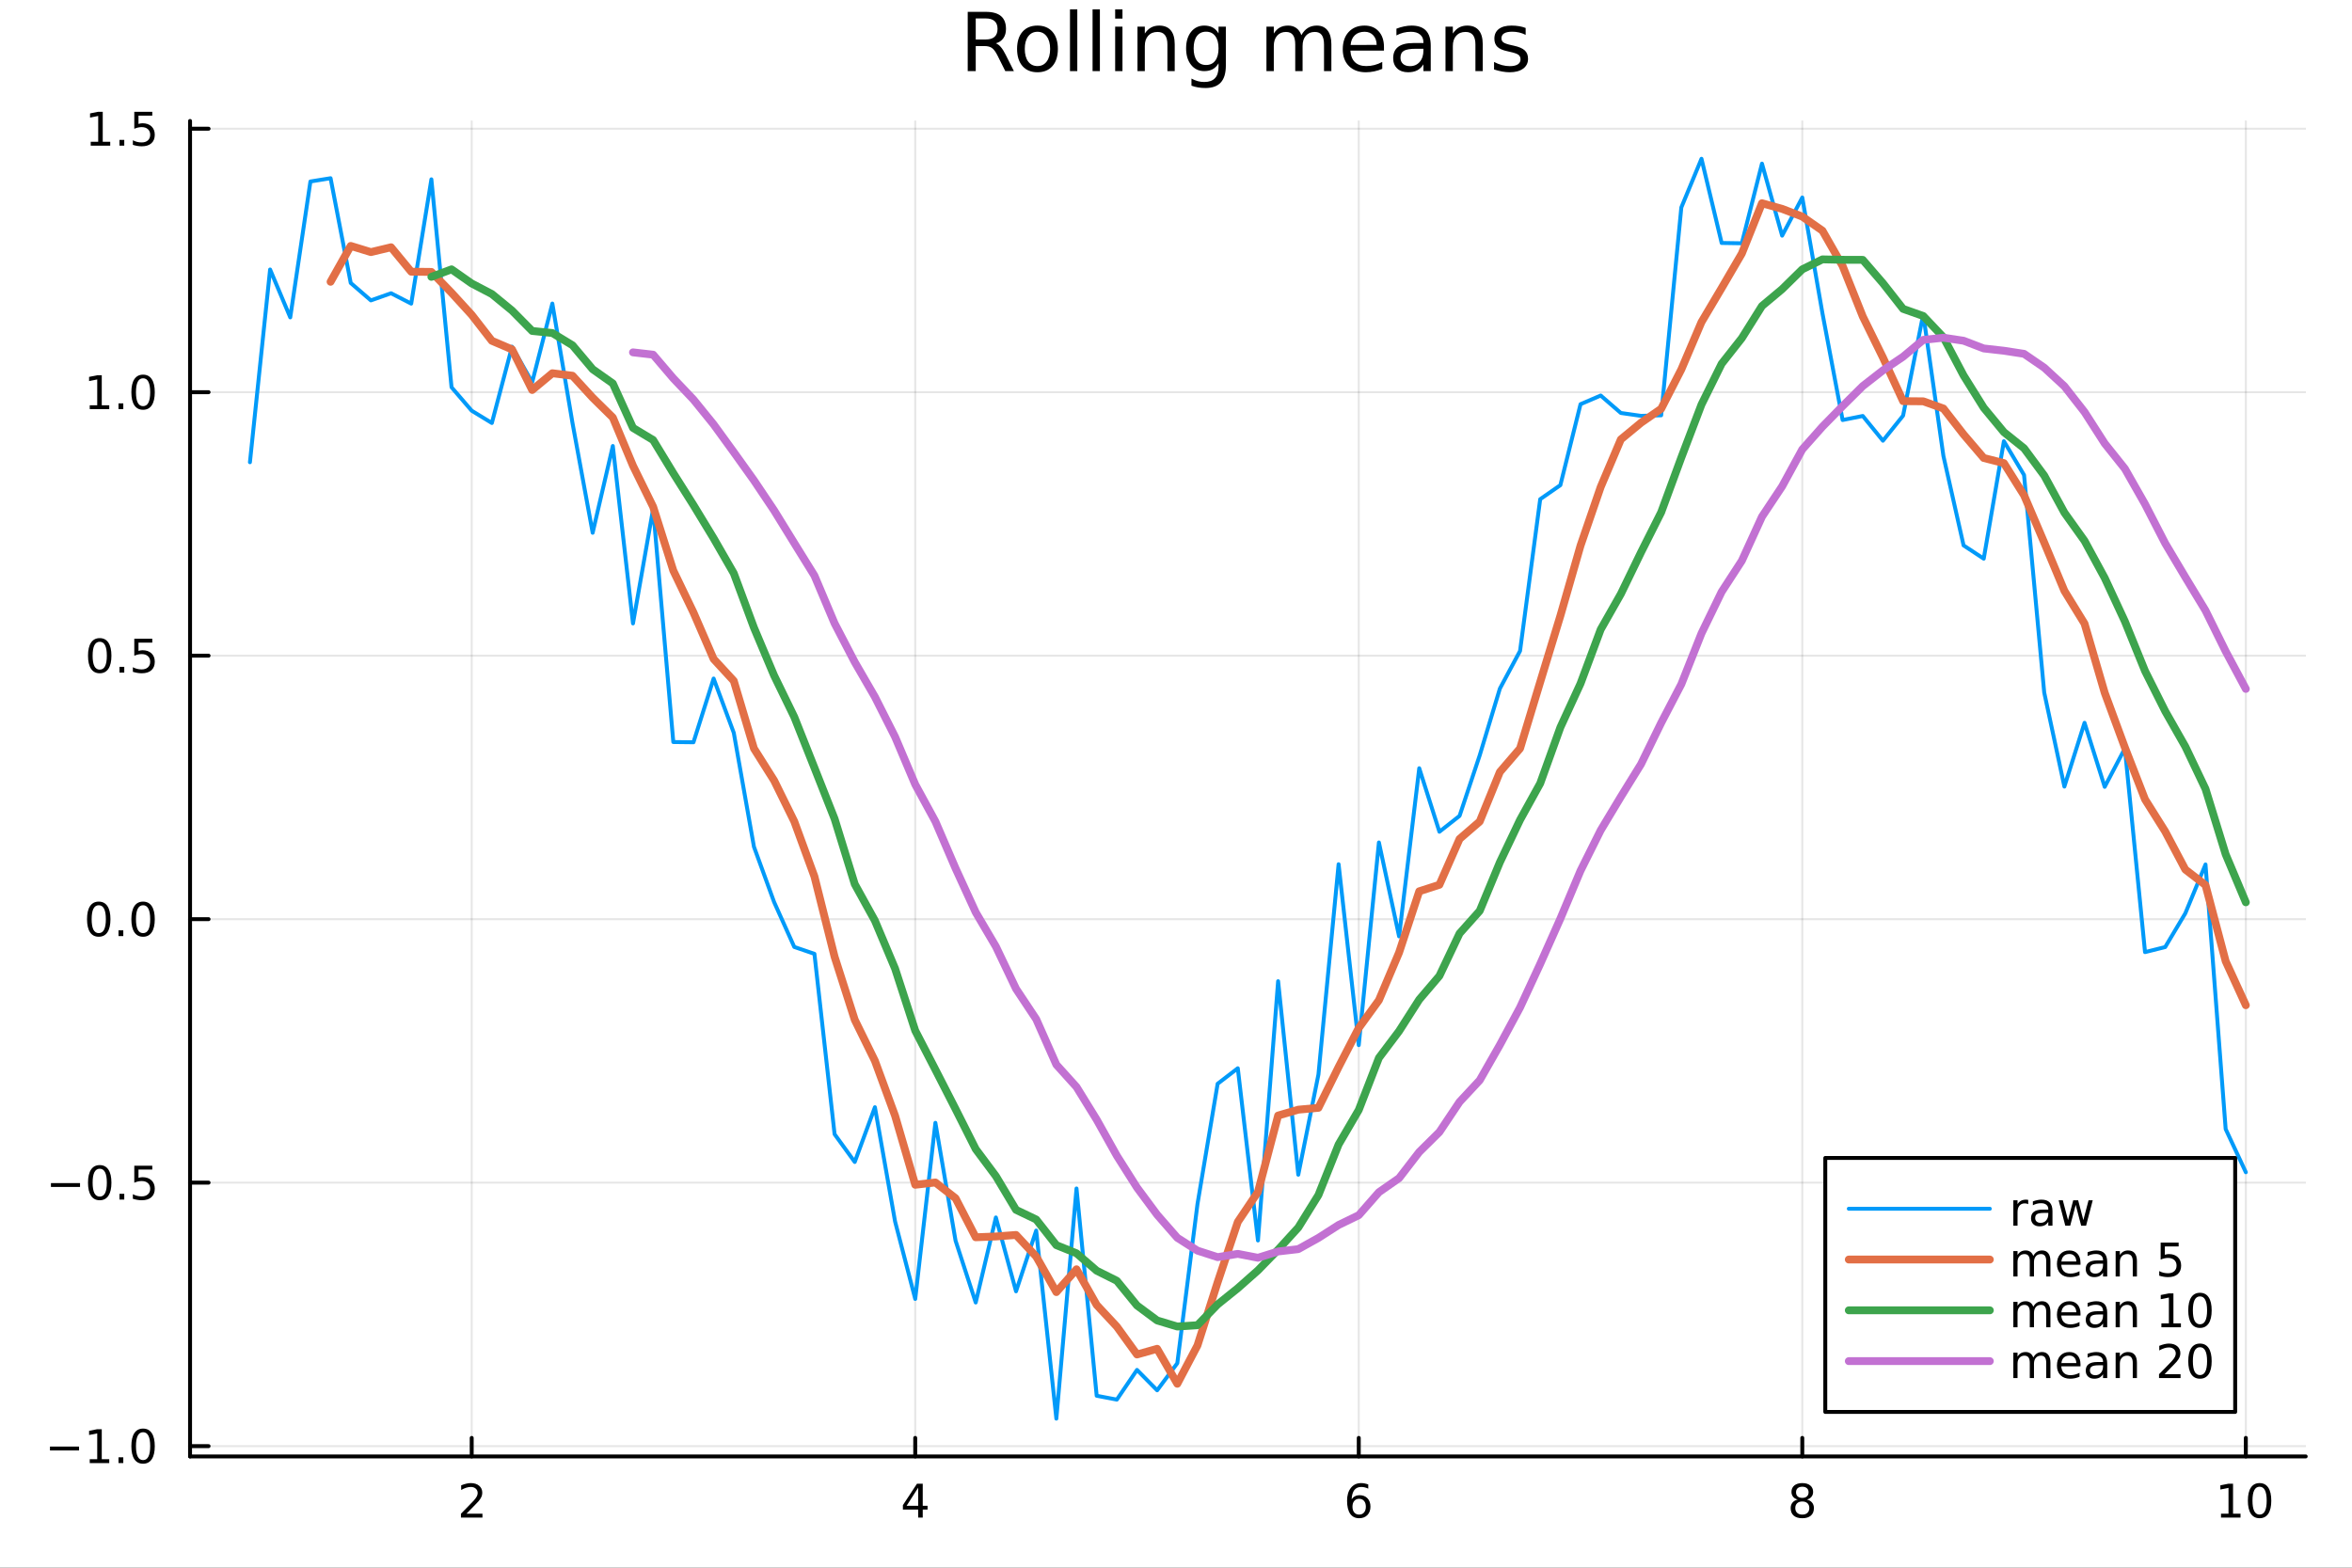 <?xml version="1.0" encoding="utf-8"?>
<svg xmlns="http://www.w3.org/2000/svg" xmlns:xlink="http://www.w3.org/1999/xlink" width="600" height="400" viewBox="0 0 2400 1600">
<rect x="0" y="0" width="2400" height="1600" fill="#333333" stroke="none"/>
<defs>
  <clipPath id="clip100">
    <rect x="0" y="0" width="2400" height="1600"/>
  </clipPath>
</defs>
<path clip-path="url(#clip100)" d="M0 1600 L2400 1600 L2400 0 L0 0  Z" fill="#ffffff" fill-rule="evenodd" fill-opacity="1"/>
<defs>
  <clipPath id="clip101">
    <rect x="480" y="0" width="1681" height="1600"/>
  </clipPath>
</defs>
<path clip-path="url(#clip100)" d="M193.936 1486.45 L2352.76 1486.45 L2352.76 123.472 L193.936 123.472  Z" fill="#ffffff" fill-rule="evenodd" fill-opacity="1"/>
<defs>
  <clipPath id="clip102">
    <rect x="193" y="123" width="2160" height="1364"/>
  </clipPath>
</defs>
<polyline clip-path="url(#clip102)" style="stroke:#000000; stroke-linecap:round; stroke-linejoin:round; stroke-width:2; stroke-opacity:0.1; fill:none" points="481.326,1486.45 481.326,123.472 "/>
<polyline clip-path="url(#clip102)" style="stroke:#000000; stroke-linecap:round; stroke-linejoin:round; stroke-width:2; stroke-opacity:0.1; fill:none" points="933.909,1486.45 933.909,123.472 "/>
<polyline clip-path="url(#clip102)" style="stroke:#000000; stroke-linecap:round; stroke-linejoin:round; stroke-width:2; stroke-opacity:0.1; fill:none" points="1386.49,1486.45 1386.49,123.472 "/>
<polyline clip-path="url(#clip102)" style="stroke:#000000; stroke-linecap:round; stroke-linejoin:round; stroke-width:2; stroke-opacity:0.1; fill:none" points="1839.07,1486.45 1839.07,123.472 "/>
<polyline clip-path="url(#clip102)" style="stroke:#000000; stroke-linecap:round; stroke-linejoin:round; stroke-width:2; stroke-opacity:0.1; fill:none" points="2291.66,1486.45 2291.66,123.472 "/>
<polyline clip-path="url(#clip100)" style="stroke:#000000; stroke-linecap:round; stroke-linejoin:round; stroke-width:4; stroke-opacity:1; fill:none" points="193.936,1486.45 2352.76,1486.45 "/>
<polyline clip-path="url(#clip100)" style="stroke:#000000; stroke-linecap:round; stroke-linejoin:round; stroke-width:4; stroke-opacity:1; fill:none" points="481.326,1486.45 481.326,1467.55 "/>
<polyline clip-path="url(#clip100)" style="stroke:#000000; stroke-linecap:round; stroke-linejoin:round; stroke-width:4; stroke-opacity:1; fill:none" points="933.909,1486.45 933.909,1467.55 "/>
<polyline clip-path="url(#clip100)" style="stroke:#000000; stroke-linecap:round; stroke-linejoin:round; stroke-width:4; stroke-opacity:1; fill:none" points="1386.49,1486.45 1386.49,1467.55 "/>
<polyline clip-path="url(#clip100)" style="stroke:#000000; stroke-linecap:round; stroke-linejoin:round; stroke-width:4; stroke-opacity:1; fill:none" points="1839.07,1486.45 1839.07,1467.55 "/>
<polyline clip-path="url(#clip100)" style="stroke:#000000; stroke-linecap:round; stroke-linejoin:round; stroke-width:4; stroke-opacity:1; fill:none" points="2291.66,1486.45 2291.66,1467.55 "/>
<path clip-path="url(#clip100)" d="M475.979 1544.91 L492.298 1544.91 L492.298 1548.85 L470.354 1548.85 L470.354 1544.91 Q473.016 1542.16 477.599 1537.53 Q482.206 1532.88 483.386 1531.53 Q485.632 1529.01 486.511 1527.27 Q487.414 1525.51 487.414 1523.82 Q487.414 1521.07 485.47 1519.33 Q483.548 1517.6 480.446 1517.6 Q478.247 1517.6 475.794 1518.36 Q473.363 1519.13 470.585 1520.68 L470.585 1515.95 Q473.409 1514.82 475.863 1514.24 Q478.317 1513.66 480.354 1513.66 Q485.724 1513.66 488.919 1516.35 Q492.113 1519.03 492.113 1523.52 Q492.113 1525.65 491.303 1527.57 Q490.516 1529.47 488.409 1532.07 Q487.831 1532.74 484.729 1535.95 Q481.627 1539.15 475.979 1544.91 Z" fill="#000000" fill-rule="nonzero" fill-opacity="1" /><path clip-path="url(#clip100)" d="M936.918 1518.36 L925.113 1536.81 L936.918 1536.81 L936.918 1518.36 M935.691 1514.29 L941.571 1514.29 L941.571 1536.81 L946.501 1536.81 L946.501 1540.7 L941.571 1540.7 L941.571 1548.85 L936.918 1548.85 L936.918 1540.7 L921.316 1540.7 L921.316 1536.19 L935.691 1514.29 Z" fill="#000000" fill-rule="nonzero" fill-opacity="1" /><path clip-path="url(#clip100)" d="M1386.9 1529.7 Q1383.75 1529.7 1381.9 1531.86 Q1380.07 1534.01 1380.07 1537.76 Q1380.07 1541.49 1381.9 1543.66 Q1383.75 1545.82 1386.9 1545.82 Q1390.04 1545.82 1391.87 1543.66 Q1393.73 1541.49 1393.73 1537.76 Q1393.73 1534.01 1391.87 1531.86 Q1390.04 1529.7 1386.9 1529.7 M1396.18 1515.05 L1396.18 1519.31 Q1394.42 1518.48 1392.61 1518.04 Q1390.83 1517.6 1389.07 1517.6 Q1384.44 1517.6 1381.99 1520.72 Q1379.56 1523.85 1379.21 1530.17 Q1380.58 1528.15 1382.64 1527.09 Q1384.7 1526 1387.17 1526 Q1392.38 1526 1395.39 1529.17 Q1398.42 1532.32 1398.42 1537.76 Q1398.42 1543.08 1395.28 1546.3 Q1392.13 1549.52 1386.9 1549.52 Q1380.9 1549.52 1377.73 1544.94 Q1374.56 1540.33 1374.56 1531.6 Q1374.56 1523.41 1378.45 1518.55 Q1382.34 1513.66 1388.89 1513.66 Q1390.65 1513.66 1392.43 1514.01 Q1394.23 1514.36 1396.18 1515.05 Z" fill="#000000" fill-rule="nonzero" fill-opacity="1" /><path clip-path="url(#clip100)" d="M1839.07 1532.44 Q1835.74 1532.44 1833.82 1534.22 Q1831.92 1536 1831.92 1539.13 Q1831.92 1542.25 1833.82 1544.03 Q1835.74 1545.82 1839.07 1545.82 Q1842.41 1545.82 1844.33 1544.03 Q1846.25 1542.23 1846.25 1539.13 Q1846.25 1536 1844.33 1534.22 Q1842.43 1532.44 1839.07 1532.44 M1834.4 1530.45 Q1831.39 1529.7 1829.7 1527.64 Q1828.03 1525.58 1828.03 1522.62 Q1828.03 1518.48 1830.97 1516.07 Q1833.94 1513.66 1839.07 1513.66 Q1844.24 1513.66 1847.18 1516.07 Q1850.12 1518.48 1850.12 1522.62 Q1850.12 1525.58 1848.43 1527.64 Q1846.76 1529.7 1843.77 1530.45 Q1847.15 1531.23 1849.03 1533.52 Q1850.93 1535.82 1850.93 1539.13 Q1850.93 1544.15 1847.85 1546.83 Q1844.79 1549.52 1839.07 1549.52 Q1833.36 1549.52 1830.28 1546.83 Q1827.22 1544.15 1827.22 1539.13 Q1827.22 1535.82 1829.12 1533.52 Q1831.02 1531.23 1834.4 1530.45 M1832.69 1523.06 Q1832.69 1525.75 1834.35 1527.25 Q1836.04 1528.76 1839.07 1528.76 Q1842.08 1528.76 1843.77 1527.25 Q1845.49 1525.75 1845.49 1523.06 Q1845.49 1520.38 1843.77 1518.87 Q1842.08 1517.37 1839.07 1517.37 Q1836.04 1517.37 1834.35 1518.87 Q1832.69 1520.38 1832.69 1523.06 Z" fill="#000000" fill-rule="nonzero" fill-opacity="1" /><path clip-path="url(#clip100)" d="M2266.34 1544.91 L2273.98 1544.91 L2273.98 1518.55 L2265.67 1520.21 L2265.67 1515.95 L2273.94 1514.29 L2278.61 1514.29 L2278.61 1544.91 L2286.25 1544.91 L2286.25 1548.85 L2266.34 1548.85 L2266.34 1544.91 Z" fill="#000000" fill-rule="nonzero" fill-opacity="1" /><path clip-path="url(#clip100)" d="M2305.7 1517.37 Q2302.09 1517.37 2300.26 1520.93 Q2298.45 1524.47 2298.45 1531.6 Q2298.45 1538.71 2300.26 1542.27 Q2302.09 1545.82 2305.7 1545.82 Q2309.33 1545.82 2311.14 1542.27 Q2312.96 1538.71 2312.96 1531.6 Q2312.96 1524.47 2311.14 1520.93 Q2309.33 1517.37 2305.7 1517.37 M2305.7 1513.66 Q2311.51 1513.66 2314.56 1518.27 Q2317.64 1522.85 2317.64 1531.6 Q2317.64 1540.33 2314.56 1544.94 Q2311.51 1549.52 2305.7 1549.52 Q2299.89 1549.52 2296.81 1544.94 Q2293.75 1540.33 2293.75 1531.6 Q2293.75 1522.85 2296.81 1518.27 Q2299.89 1513.66 2305.7 1513.66 Z" fill="#000000" fill-rule="nonzero" fill-opacity="1" /><polyline clip-path="url(#clip102)" style="stroke:#000000; stroke-linecap:round; stroke-linejoin:round; stroke-width:2; stroke-opacity:0.1; fill:none" points="193.936,1475.94 2352.76,1475.94 "/>
<polyline clip-path="url(#clip102)" style="stroke:#000000; stroke-linecap:round; stroke-linejoin:round; stroke-width:2; stroke-opacity:0.1; fill:none" points="193.936,1207.02 2352.76,1207.02 "/>
<polyline clip-path="url(#clip102)" style="stroke:#000000; stroke-linecap:round; stroke-linejoin:round; stroke-width:2; stroke-opacity:0.1; fill:none" points="193.936,938.109 2352.76,938.109 "/>
<polyline clip-path="url(#clip102)" style="stroke:#000000; stroke-linecap:round; stroke-linejoin:round; stroke-width:2; stroke-opacity:0.1; fill:none" points="193.936,669.194 2352.76,669.194 "/>
<polyline clip-path="url(#clip102)" style="stroke:#000000; stroke-linecap:round; stroke-linejoin:round; stroke-width:2; stroke-opacity:0.1; fill:none" points="193.936,400.279 2352.76,400.279 "/>
<polyline clip-path="url(#clip102)" style="stroke:#000000; stroke-linecap:round; stroke-linejoin:round; stroke-width:2; stroke-opacity:0.1; fill:none" points="193.936,131.364 2352.76,131.364 "/>
<polyline clip-path="url(#clip100)" style="stroke:#000000; stroke-linecap:round; stroke-linejoin:round; stroke-width:4; stroke-opacity:1; fill:none" points="193.936,1486.45 193.936,123.472 "/>
<polyline clip-path="url(#clip100)" style="stroke:#000000; stroke-linecap:round; stroke-linejoin:round; stroke-width:4; stroke-opacity:1; fill:none" points="193.936,1475.94 212.834,1475.94 "/>
<polyline clip-path="url(#clip100)" style="stroke:#000000; stroke-linecap:round; stroke-linejoin:round; stroke-width:4; stroke-opacity:1; fill:none" points="193.936,1207.02 212.834,1207.02 "/>
<polyline clip-path="url(#clip100)" style="stroke:#000000; stroke-linecap:round; stroke-linejoin:round; stroke-width:4; stroke-opacity:1; fill:none" points="193.936,938.109 212.834,938.109 "/>
<polyline clip-path="url(#clip100)" style="stroke:#000000; stroke-linecap:round; stroke-linejoin:round; stroke-width:4; stroke-opacity:1; fill:none" points="193.936,669.194 212.834,669.194 "/>
<polyline clip-path="url(#clip100)" style="stroke:#000000; stroke-linecap:round; stroke-linejoin:round; stroke-width:4; stroke-opacity:1; fill:none" points="193.936,400.279 212.834,400.279 "/>
<polyline clip-path="url(#clip100)" style="stroke:#000000; stroke-linecap:round; stroke-linejoin:round; stroke-width:4; stroke-opacity:1; fill:none" points="193.936,131.364 212.834,131.364 "/>
<path clip-path="url(#clip100)" d="M50.992 1476.39 L80.668 1476.39 L80.668 1480.33 L50.992 1480.33 L50.992 1476.39 Z" fill="#000000" fill-rule="nonzero" fill-opacity="1" /><path clip-path="url(#clip100)" d="M91.571 1489.28 L99.21 1489.28 L99.21 1462.92 L90.899 1464.58 L90.899 1460.33 L99.163 1458.66 L103.839 1458.66 L103.839 1489.28 L111.478 1489.28 L111.478 1493.22 L91.571 1493.22 L91.571 1489.28 Z" fill="#000000" fill-rule="nonzero" fill-opacity="1" /><path clip-path="url(#clip100)" d="M120.922 1487.34 L125.807 1487.34 L125.807 1493.22 L120.922 1493.22 L120.922 1487.34 Z" fill="#000000" fill-rule="nonzero" fill-opacity="1" /><path clip-path="url(#clip100)" d="M145.992 1461.74 Q142.381 1461.74 140.552 1465.3 Q138.746 1468.84 138.746 1475.97 Q138.746 1483.08 140.552 1486.64 Q142.381 1490.19 145.992 1490.19 Q149.626 1490.19 151.431 1486.64 Q153.26 1483.08 153.26 1475.97 Q153.26 1468.84 151.431 1465.3 Q149.626 1461.74 145.992 1461.74 M145.992 1458.03 Q151.802 1458.03 154.857 1462.64 Q157.936 1467.22 157.936 1475.97 Q157.936 1484.7 154.857 1489.31 Q151.802 1493.89 145.992 1493.89 Q140.181 1493.89 137.103 1489.31 Q134.047 1484.7 134.047 1475.97 Q134.047 1467.22 137.103 1462.64 Q140.181 1458.03 145.992 1458.03 Z" fill="#000000" fill-rule="nonzero" fill-opacity="1" /><path clip-path="url(#clip100)" d="M51.987 1207.48 L81.663 1207.48 L81.663 1211.41 L51.987 1211.41 L51.987 1207.48 Z" fill="#000000" fill-rule="nonzero" fill-opacity="1" /><path clip-path="url(#clip100)" d="M101.756 1192.82 Q98.145 1192.82 96.316 1196.39 Q94.51 1199.93 94.51 1207.06 Q94.51 1214.17 96.316 1217.73 Q98.145 1221.27 101.756 1221.27 Q105.39 1221.27 107.196 1217.73 Q109.024 1214.17 109.024 1207.06 Q109.024 1199.93 107.196 1196.39 Q105.39 1192.82 101.756 1192.82 M101.756 1189.12 Q107.566 1189.12 110.621 1193.73 Q113.7 1198.31 113.7 1207.06 Q113.7 1215.79 110.621 1220.39 Q107.566 1224.98 101.756 1224.98 Q95.946 1224.98 92.867 1220.39 Q89.811 1215.79 89.811 1207.06 Q89.811 1198.31 92.867 1193.73 Q95.946 1189.12 101.756 1189.12 Z" fill="#000000" fill-rule="nonzero" fill-opacity="1" /><path clip-path="url(#clip100)" d="M121.918 1218.42 L126.802 1218.42 L126.802 1224.3 L121.918 1224.3 L121.918 1218.42 Z" fill="#000000" fill-rule="nonzero" fill-opacity="1" /><path clip-path="url(#clip100)" d="M137.033 1189.74 L155.39 1189.74 L155.39 1193.68 L141.316 1193.68 L141.316 1202.15 Q142.334 1201.8 143.353 1201.64 Q144.371 1201.46 145.39 1201.46 Q151.177 1201.46 154.556 1204.63 Q157.936 1207.8 157.936 1213.22 Q157.936 1218.79 154.464 1221.9 Q150.992 1224.98 144.672 1224.98 Q142.496 1224.98 140.228 1224.6 Q137.982 1224.23 135.575 1223.49 L135.575 1218.79 Q137.658 1219.93 139.881 1220.48 Q142.103 1221.04 144.58 1221.04 Q148.584 1221.04 150.922 1218.93 Q153.26 1216.83 153.26 1213.22 Q153.26 1209.61 150.922 1207.5 Q148.584 1205.39 144.58 1205.39 Q142.705 1205.39 140.83 1205.81 Q138.978 1206.23 137.033 1207.11 L137.033 1189.74 Z" fill="#000000" fill-rule="nonzero" fill-opacity="1" /><path clip-path="url(#clip100)" d="M100.76 923.908 Q97.149 923.908 95.321 927.473 Q93.515 931.014 93.515 938.144 Q93.515 945.25 95.321 948.815 Q97.149 952.357 100.76 952.357 Q104.395 952.357 106.2 948.815 Q108.029 945.25 108.029 938.144 Q108.029 931.014 106.2 927.473 Q104.395 923.908 100.76 923.908 M100.76 920.204 Q106.571 920.204 109.626 924.811 Q112.705 929.394 112.705 938.144 Q112.705 946.871 109.626 951.477 Q106.571 956.06 100.76 956.06 Q94.95 956.06 91.871 951.477 Q88.816 946.871 88.816 938.144 Q88.816 929.394 91.871 924.811 Q94.95 920.204 100.76 920.204 Z" fill="#000000" fill-rule="nonzero" fill-opacity="1" /><path clip-path="url(#clip100)" d="M120.922 949.509 L125.807 949.509 L125.807 955.389 L120.922 955.389 L120.922 949.509 Z" fill="#000000" fill-rule="nonzero" fill-opacity="1" /><path clip-path="url(#clip100)" d="M145.992 923.908 Q142.381 923.908 140.552 927.473 Q138.746 931.014 138.746 938.144 Q138.746 945.25 140.552 948.815 Q142.381 952.357 145.992 952.357 Q149.626 952.357 151.431 948.815 Q153.26 945.25 153.26 938.144 Q153.26 931.014 151.431 927.473 Q149.626 923.908 145.992 923.908 M145.992 920.204 Q151.802 920.204 154.857 924.811 Q157.936 929.394 157.936 938.144 Q157.936 946.871 154.857 951.477 Q151.802 956.06 145.992 956.06 Q140.181 956.06 137.103 951.477 Q134.047 946.871 134.047 938.144 Q134.047 929.394 137.103 924.811 Q140.181 920.204 145.992 920.204 Z" fill="#000000" fill-rule="nonzero" fill-opacity="1" /><path clip-path="url(#clip100)" d="M101.756 654.993 Q98.145 654.993 96.316 658.558 Q94.51 662.099 94.51 669.229 Q94.51 676.335 96.316 679.9 Q98.145 683.442 101.756 683.442 Q105.39 683.442 107.196 679.9 Q109.024 676.335 109.024 669.229 Q109.024 662.099 107.196 658.558 Q105.39 654.993 101.756 654.993 M101.756 651.289 Q107.566 651.289 110.621 655.896 Q113.7 660.479 113.7 669.229 Q113.7 677.956 110.621 682.562 Q107.566 687.145 101.756 687.145 Q95.946 687.145 92.867 682.562 Q89.811 677.956 89.811 669.229 Q89.811 660.479 92.867 655.896 Q95.946 651.289 101.756 651.289 Z" fill="#000000" fill-rule="nonzero" fill-opacity="1" /><path clip-path="url(#clip100)" d="M121.918 680.595 L126.802 680.595 L126.802 686.474 L121.918 686.474 L121.918 680.595 Z" fill="#000000" fill-rule="nonzero" fill-opacity="1" /><path clip-path="url(#clip100)" d="M137.033 651.914 L155.39 651.914 L155.39 655.849 L141.316 655.849 L141.316 664.321 Q142.334 663.974 143.353 663.812 Q144.371 663.627 145.39 663.627 Q151.177 663.627 154.556 666.798 Q157.936 669.97 157.936 675.386 Q157.936 680.965 154.464 684.067 Q150.992 687.145 144.672 687.145 Q142.496 687.145 140.228 686.775 Q137.982 686.405 135.575 685.664 L135.575 680.965 Q137.658 682.099 139.881 682.655 Q142.103 683.21 144.58 683.21 Q148.584 683.21 150.922 681.104 Q153.26 678.997 153.26 675.386 Q153.26 671.775 150.922 669.669 Q148.584 667.562 144.58 667.562 Q142.705 667.562 140.83 667.979 Q138.978 668.396 137.033 669.275 L137.033 651.914 Z" fill="#000000" fill-rule="nonzero" fill-opacity="1" /><path clip-path="url(#clip100)" d="M91.571 413.624 L99.21 413.624 L99.21 387.258 L90.899 388.925 L90.899 384.666 L99.163 382.999 L103.839 382.999 L103.839 413.624 L111.478 413.624 L111.478 417.559 L91.571 417.559 L91.571 413.624 Z" fill="#000000" fill-rule="nonzero" fill-opacity="1" /><path clip-path="url(#clip100)" d="M120.922 411.68 L125.807 411.68 L125.807 417.559 L120.922 417.559 L120.922 411.68 Z" fill="#000000" fill-rule="nonzero" fill-opacity="1" /><path clip-path="url(#clip100)" d="M145.992 386.078 Q142.381 386.078 140.552 389.643 Q138.746 393.184 138.746 400.314 Q138.746 407.42 140.552 410.985 Q142.381 414.527 145.992 414.527 Q149.626 414.527 151.431 410.985 Q153.26 407.42 153.26 400.314 Q153.26 393.184 151.431 389.643 Q149.626 386.078 145.992 386.078 M145.992 382.374 Q151.802 382.374 154.857 386.981 Q157.936 391.564 157.936 400.314 Q157.936 409.041 154.857 413.647 Q151.802 418.23 145.992 418.23 Q140.181 418.23 137.103 413.647 Q134.047 409.041 134.047 400.314 Q134.047 391.564 137.103 386.981 Q140.181 382.374 145.992 382.374 Z" fill="#000000" fill-rule="nonzero" fill-opacity="1" /><path clip-path="url(#clip100)" d="M92.566 144.709 L100.205 144.709 L100.205 118.343 L91.895 120.01 L91.895 115.751 L100.159 114.084 L104.834 114.084 L104.834 144.709 L112.473 144.709 L112.473 148.644 L92.566 148.644 L92.566 144.709 Z" fill="#000000" fill-rule="nonzero" fill-opacity="1" /><path clip-path="url(#clip100)" d="M121.918 142.765 L126.802 142.765 L126.802 148.644 L121.918 148.644 L121.918 142.765 Z" fill="#000000" fill-rule="nonzero" fill-opacity="1" /><path clip-path="url(#clip100)" d="M137.033 114.084 L155.39 114.084 L155.39 118.019 L141.316 118.019 L141.316 126.492 Q142.334 126.144 143.353 125.982 Q144.371 125.797 145.39 125.797 Q151.177 125.797 154.556 128.968 Q157.936 132.14 157.936 137.556 Q157.936 143.135 154.464 146.237 Q150.992 149.315 144.672 149.315 Q142.496 149.315 140.228 148.945 Q137.982 148.575 135.575 147.834 L135.575 143.135 Q137.658 144.269 139.881 144.825 Q142.103 145.38 144.58 145.38 Q148.584 145.38 150.922 143.274 Q153.26 141.167 153.26 137.556 Q153.26 133.945 150.922 131.839 Q148.584 129.732 144.58 129.732 Q142.705 129.732 140.83 130.149 Q138.978 130.566 137.033 131.445 L137.033 114.084 Z" fill="#000000" fill-rule="nonzero" fill-opacity="1" /><path clip-path="url(#clip100)" d="M1016.15 44.22 Q1018.79 45.111 1021.26 48.028 Q1023.77 50.944 1026.28 56.048 L1034.59 72.576 L1025.8 72.576 L1018.06 57.061 Q1015.06 50.985 1012.22 49 Q1009.43 47.015 1004.57 47.015 L995.656 47.015 L995.656 72.576 L987.474 72.576 L987.474 12.096 L1005.95 12.096 Q1016.32 12.096 1021.42 16.43 Q1026.52 20.765 1026.52 29.515 Q1026.52 35.227 1023.85 38.994 Q1021.22 42.761 1016.15 44.22 M995.656 18.82 L995.656 40.29 L1005.95 40.29 Q1011.86 40.29 1014.86 37.576 Q1017.9 34.822 1017.9 29.515 Q1017.9 24.208 1014.86 21.535 Q1011.86 18.82 1005.95 18.82 L995.656 18.82 Z" fill="#000000" fill-rule="nonzero" fill-opacity="1" /><path clip-path="url(#clip100)" d="M1058.65 32.431 Q1052.65 32.431 1049.17 37.131 Q1045.69 41.789 1045.69 49.931 Q1045.69 58.074 1049.13 62.773 Q1052.61 67.431 1058.65 67.431 Q1064.6 67.431 1068.09 62.732 Q1071.57 58.033 1071.57 49.931 Q1071.57 41.87 1068.09 37.171 Q1064.6 32.431 1058.65 32.431 M1058.65 26.112 Q1068.37 26.112 1073.92 32.431 Q1079.47 38.751 1079.47 49.931 Q1079.47 61.071 1073.92 67.431 Q1068.37 73.751 1058.65 73.751 Q1048.89 73.751 1043.34 67.431 Q1037.83 61.071 1037.83 49.931 Q1037.83 38.751 1043.34 32.431 Q1048.89 26.112 1058.65 26.112 Z" fill="#000000" fill-rule="nonzero" fill-opacity="1" /><path clip-path="url(#clip100)" d="M1091.82 9.544 L1099.28 9.544 L1099.28 72.576 L1091.82 72.576 L1091.82 9.544 Z" fill="#000000" fill-rule="nonzero" fill-opacity="1" /><path clip-path="url(#clip100)" d="M1114.87 9.544 L1122.33 9.544 L1122.33 72.576 L1114.87 72.576 L1114.87 9.544 Z" fill="#000000" fill-rule="nonzero" fill-opacity="1" /><path clip-path="url(#clip100)" d="M1137.92 27.206 L1145.38 27.206 L1145.38 72.576 L1137.92 72.576 L1137.92 27.206 M1137.92 9.544 L1145.38 9.544 L1145.38 18.983 L1137.92 18.983 L1137.92 9.544 Z" fill="#000000" fill-rule="nonzero" fill-opacity="1" /><path clip-path="url(#clip100)" d="M1198.69 45.192 L1198.69 72.576 L1191.23 72.576 L1191.23 45.435 Q1191.23 38.994 1188.72 35.794 Q1186.21 32.594 1181.19 32.594 Q1175.15 32.594 1171.67 36.442 Q1168.18 40.29 1168.18 46.934 L1168.18 72.576 L1160.69 72.576 L1160.69 27.206 L1168.18 27.206 L1168.18 34.254 Q1170.86 30.163 1174.46 28.138 Q1178.11 26.112 1182.85 26.112 Q1190.67 26.112 1194.68 30.973 Q1198.69 35.794 1198.69 45.192 Z" fill="#000000" fill-rule="nonzero" fill-opacity="1" /><path clip-path="url(#clip100)" d="M1243.41 49.364 Q1243.41 41.263 1240.05 36.806 Q1236.73 32.35 1230.69 32.35 Q1224.69 32.35 1221.33 36.806 Q1218.01 41.263 1218.01 49.364 Q1218.01 57.426 1221.33 61.882 Q1224.69 66.338 1230.69 66.338 Q1236.73 66.338 1240.05 61.882 Q1243.41 57.426 1243.41 49.364 M1250.86 66.945 Q1250.86 78.531 1245.72 84.162 Q1240.57 89.833 1229.96 89.833 Q1226.03 89.833 1222.55 89.225 Q1219.06 88.658 1215.78 87.443 L1215.78 80.192 Q1219.06 81.974 1222.26 82.825 Q1225.46 83.675 1228.79 83.675 Q1236.12 83.675 1239.76 79.827 Q1243.41 76.019 1243.41 68.282 L1243.41 64.596 Q1241.1 68.606 1237.5 70.591 Q1233.89 72.576 1228.87 72.576 Q1220.52 72.576 1215.42 66.216 Q1210.31 59.856 1210.31 49.364 Q1210.31 38.832 1215.42 32.472 Q1220.52 26.112 1228.87 26.112 Q1233.89 26.112 1237.5 28.097 Q1241.1 30.082 1243.41 34.092 L1243.41 27.206 L1250.86 27.206 L1250.86 66.945 Z" fill="#000000" fill-rule="nonzero" fill-opacity="1" /><path clip-path="url(#clip100)" d="M1327.91 35.915 Q1330.71 30.892 1334.6 28.502 Q1338.48 26.112 1343.75 26.112 Q1350.84 26.112 1354.69 31.095 Q1358.54 36.037 1358.54 45.192 L1358.54 72.576 L1351.04 72.576 L1351.04 45.435 Q1351.04 38.913 1348.73 35.753 Q1346.42 32.594 1341.68 32.594 Q1335.89 32.594 1332.53 36.442 Q1329.17 40.29 1329.17 46.934 L1329.17 72.576 L1321.67 72.576 L1321.67 45.435 Q1321.67 38.873 1319.36 35.753 Q1317.06 32.594 1312.23 32.594 Q1306.52 32.594 1303.16 36.482 Q1299.8 40.331 1299.8 46.934 L1299.8 72.576 L1292.3 72.576 L1292.3 27.206 L1299.8 27.206 L1299.8 34.254 Q1302.35 30.082 1305.92 28.097 Q1309.48 26.112 1314.38 26.112 Q1319.32 26.112 1322.77 28.624 Q1326.25 31.135 1327.91 35.915 Z" fill="#000000" fill-rule="nonzero" fill-opacity="1" /><path clip-path="url(#clip100)" d="M1412.21 48.028 L1412.21 51.673 L1377.94 51.673 Q1378.43 59.37 1382.56 63.421 Q1386.73 67.431 1394.14 67.431 Q1398.44 67.431 1402.45 66.378 Q1406.5 65.325 1410.47 63.218 L1410.47 70.267 Q1406.46 71.968 1402.25 72.86 Q1398.03 73.751 1393.7 73.751 Q1382.84 73.751 1376.48 67.431 Q1370.16 61.112 1370.16 50.337 Q1370.16 39.197 1376.16 32.675 Q1382.19 26.112 1392.4 26.112 Q1401.56 26.112 1406.86 32.026 Q1412.21 37.9 1412.21 48.028 M1404.76 45.84 Q1404.68 39.723 1401.31 36.077 Q1397.99 32.431 1392.48 32.431 Q1386.24 32.431 1382.48 35.956 Q1378.75 39.48 1378.18 45.88 L1404.76 45.84 Z" fill="#000000" fill-rule="nonzero" fill-opacity="1" /><path clip-path="url(#clip100)" d="M1445.06 49.769 Q1436.03 49.769 1432.55 51.835 Q1429.06 53.901 1429.06 58.884 Q1429.06 62.854 1431.66 65.203 Q1434.29 67.512 1438.78 67.512 Q1444.98 67.512 1448.71 63.137 Q1452.48 58.722 1452.48 51.43 L1452.48 49.769 L1445.06 49.769 M1459.93 46.691 L1459.93 72.576 L1452.48 72.576 L1452.48 65.689 Q1449.92 69.821 1446.12 71.806 Q1442.31 73.751 1436.8 73.751 Q1429.83 73.751 1425.7 69.862 Q1421.61 65.933 1421.61 59.37 Q1421.61 51.714 1426.71 47.825 Q1431.86 43.936 1442.03 43.936 L1452.48 43.936 L1452.48 43.207 Q1452.48 38.062 1449.07 35.267 Q1445.71 32.431 1439.6 32.431 Q1435.71 32.431 1432.02 33.363 Q1428.33 34.295 1424.93 36.158 L1424.93 29.272 Q1429.02 27.692 1432.87 26.922 Q1436.72 26.112 1440.36 26.112 Q1450.21 26.112 1455.07 31.216 Q1459.93 36.32 1459.93 46.691 Z" fill="#000000" fill-rule="nonzero" fill-opacity="1" /><path clip-path="url(#clip100)" d="M1513 45.192 L1513 72.576 L1505.54 72.576 L1505.54 45.435 Q1505.54 38.994 1503.03 35.794 Q1500.52 32.594 1495.5 32.594 Q1489.46 32.594 1485.98 36.442 Q1482.49 40.29 1482.49 46.934 L1482.49 72.576 L1475 72.576 L1475 27.206 L1482.49 27.206 L1482.49 34.254 Q1485.17 30.163 1488.77 28.138 Q1492.42 26.112 1497.16 26.112 Q1504.98 26.112 1508.99 30.973 Q1513 35.794 1513 45.192 Z" fill="#000000" fill-rule="nonzero" fill-opacity="1" /><path clip-path="url(#clip100)" d="M1556.79 28.543 L1556.79 35.591 Q1553.63 33.971 1550.23 33.161 Q1546.82 32.35 1543.18 32.35 Q1537.63 32.35 1534.83 34.052 Q1532.08 35.753 1532.08 39.156 Q1532.08 41.749 1534.06 43.248 Q1536.05 44.706 1542.04 46.043 L1544.59 46.61 Q1552.53 48.311 1555.86 51.43 Q1559.22 54.509 1559.22 60.059 Q1559.22 66.378 1554.2 70.064 Q1549.21 73.751 1540.46 73.751 Q1536.82 73.751 1532.85 73.022 Q1528.92 72.333 1524.54 70.915 L1524.54 63.218 Q1528.67 65.365 1532.68 66.459 Q1536.7 67.512 1540.62 67.512 Q1545.89 67.512 1548.73 65.73 Q1551.56 63.907 1551.56 60.626 Q1551.56 57.588 1549.5 55.967 Q1547.47 54.347 1540.54 52.848 L1537.95 52.24 Q1531.02 50.782 1527.95 47.785 Q1524.87 44.746 1524.87 39.48 Q1524.87 33.08 1529.4 29.596 Q1533.94 26.112 1542.29 26.112 Q1546.42 26.112 1550.06 26.72 Q1553.71 27.327 1556.79 28.543 Z" fill="#000000" fill-rule="nonzero" fill-opacity="1" /><polyline clip-path="url(#clip102)" style="stroke:#009af9; stroke-linecap:round; stroke-linejoin:round; stroke-width:4; stroke-opacity:1; fill:none" points="255.035,471.763 275.607,275.062 296.179,323.937 316.751,185.234 337.322,181.894 357.894,288.822 378.466,306.59 399.038,299.302 419.61,309.885 440.182,183.011 460.754,395.265 481.326,419.165 501.898,431.716 522.47,353.825 543.042,390.164 563.614,309.805 584.186,431.812 604.758,543.746 625.33,455.19 645.902,636.274 666.474,519.222 687.046,757.325 707.617,757.568 728.189,692.517 748.761,747.937 769.333,864.208 789.905,920.662 810.477,966.465 831.049,973.493 851.621,1157.58 872.193,1185.93 892.765,1130.03 913.337,1246.66 933.909,1325.73 954.481,1145.96 975.053,1266.21 995.625,1329.35 1016.2,1242.56 1036.77,1317.94 1057.34,1255.93 1077.91,1447.87 1098.48,1212.98 1119.06,1424.52 1139.63,1428.46 1160.2,1398.14 1180.77,1418.97 1201.34,1391.31 1221.92,1228.87 1242.49,1106.08 1263.06,1090.28 1283.63,1266.04 1304.2,1001.43 1324.78,1198.94 1345.35,1096.61 1365.92,882.063 1386.49,1066.66 1407.06,859.841 1427.64,955.667 1448.21,784.082 1468.78,848.875 1489.35,832.692 1509.92,770.885 1530.5,702.764 1551.07,664.359 1571.64,509.451 1592.21,495.159 1612.78,412.535 1633.35,403.683 1653.93,421.497 1674.5,424.427 1695.07,423.857 1715.64,211.738 1736.21,162.047 1756.79,247.974 1777.36,248.297 1797.93,167.002 1818.5,240.509 1839.07,201.565 1859.65,319.821 1880.22,428.669 1900.79,424.546 1921.36,449.803 1941.93,424.208 1962.51,320.703 1983.08,465.407 2003.65,556.653 2024.22,570.197 2044.79,450.304 2065.37,484.809 2085.94,706.842 2106.51,802.796 2127.08,737.696 2147.65,803.069 2168.23,763.87 2188.8,971.744 2209.37,966.586 2229.94,932.101 2250.51,882.278 2271.09,1152.36 2291.66,1196.4 "/>
<polyline clip-path="url(#clip102)" style="stroke:#e26f46; stroke-linecap:round; stroke-linejoin:round; stroke-width:8; stroke-opacity:1; fill:none" points="337.322,287.578 357.894,250.99 378.466,257.295 399.038,252.368 419.61,277.299 440.182,277.522 460.754,298.811 481.326,321.326 501.898,347.809 522.47,356.597 543.042,398.027 563.614,380.935 584.186,383.464 604.758,405.87 625.33,426.143 645.902,475.365 666.474,517.249 687.046,582.351 707.617,625.116 728.189,672.581 748.761,694.914 769.333,763.911 789.905,796.578 810.477,838.358 831.049,894.553 851.621,976.482 872.193,1040.83 892.765,1082.7 913.337,1138.74 933.909,1209.19 954.481,1206.86 975.053,1222.92 995.625,1262.78 1016.2,1261.96 1036.77,1260.4 1057.34,1282.4 1077.91,1318.73 1098.48,1295.46 1119.06,1331.85 1139.63,1353.95 1160.2,1382.4 1180.77,1376.61 1201.34,1412.28 1221.92,1373.15 1242.49,1308.67 1263.06,1247.1 1283.63,1216.51 1304.2,1138.54 1324.78,1132.55 1345.35,1130.66 1365.92,1089.02 1386.49,1049.14 1407.06,1020.82 1427.64,972.169 1448.21,909.664 1468.78,903.026 1489.35,856.232 1509.92,838.44 1530.5,787.859 1551.07,763.915 1571.64,696.03 1592.21,628.523 1612.78,556.853 1633.35,497.037 1653.93,448.465 1674.5,431.46 1695.07,417.2 1715.64,377.04 1736.21,328.713 1756.79,294.008 1777.36,258.782 1797.93,207.412 1818.5,213.166 1839.07,221.069 1859.65,235.439 1880.22,271.513 1900.79,323.022 1921.36,364.881 1941.93,409.409 1962.51,409.585 1983.08,416.933 2003.65,443.355 2024.22,467.434 2044.79,472.653 2065.37,505.474 2085.94,553.761 2106.51,602.989 2127.08,636.489 2147.65,707.042 2168.23,762.855 2188.8,815.835 2209.37,848.593 2229.94,887.474 2250.51,903.316 2271.09,981.013 2291.66,1025.94 "/>
<polyline clip-path="url(#clip102)" style="stroke:#3da44d; stroke-linecap:round; stroke-linejoin:round; stroke-width:8; stroke-opacity:1; fill:none" points="440.182,282.55 460.754,274.9 481.326,289.311 501.898,300.088 522.47,316.948 543.042,337.775 563.614,339.873 584.186,352.395 604.758,376.839 625.33,391.37 645.902,436.696 666.474,449.092 687.046,482.908 707.617,515.493 728.189,549.362 748.761,585.14 769.333,640.58 789.905,689.465 810.477,731.737 831.049,783.567 851.621,835.698 872.193,902.368 892.765,939.639 913.337,988.548 933.909,1051.87 954.481,1091.67 975.053,1131.87 995.625,1172.74 1016.2,1200.35 1036.77,1234.79 1057.34,1244.63 1077.91,1270.82 1098.48,1279.12 1119.06,1296.9 1139.63,1307.18 1160.2,1332.4 1180.77,1347.67 1201.34,1353.87 1221.92,1352.5 1242.49,1331.31 1263.06,1314.75 1283.63,1296.56 1304.2,1275.41 1324.78,1252.85 1345.35,1219.66 1365.92,1168.06 1386.49,1132.83 1407.06,1079.68 1427.64,1052.36 1448.21,1020.16 1468.78,996.021 1489.35,952.686 1509.92,929.632 1530.5,880.014 1551.07,836.789 1571.64,799.528 1592.21,742.377 1612.78,697.647 1633.35,642.448 1653.93,606.19 1674.5,563.745 1695.07,522.861 1715.64,466.947 1736.21,412.875 1756.79,371.237 1777.36,345.121 1797.93,312.306 1818.5,295.103 1839.07,274.891 1859.65,264.724 1880.22,265.148 1900.79,265.217 1921.36,289.023 1941.93,315.239 1962.51,322.512 1983.08,344.223 2003.65,383.188 2024.22,416.157 2044.79,441.031 2065.37,457.53 2085.94,485.347 2106.51,523.172 2127.08,551.961 2147.65,589.848 2168.23,634.164 2188.8,684.798 2209.37,725.791 2229.94,761.982 2250.51,805.179 2271.09,871.934 2291.66,920.889 "/>
<polyline clip-path="url(#clip102)" style="stroke:#c271d2; stroke-linecap:round; stroke-linejoin:round; stroke-width:8; stroke-opacity:1; fill:none" points="645.902,359.623 666.474,361.996 687.046,386.109 707.617,407.791 728.189,433.155 748.761,461.457 769.333,490.226 789.905,520.93 810.477,554.288 831.049,587.468 851.621,636.197 872.193,675.73 892.765,711.273 913.337,752.021 933.909,800.616 954.481,838.405 975.053,886.226 995.625,931.103 1016.2,966.043 1036.77,1009.18 1057.34,1040.16 1077.91,1086.6 1098.48,1109.38 1119.06,1142.73 1139.63,1179.52 1160.2,1212.03 1180.77,1239.77 1201.34,1263.3 1221.92,1276.42 1242.49,1283.05 1263.06,1279.69 1283.63,1283.69 1304.2,1277.26 1324.78,1274.88 1345.35,1263.42 1365.92,1250.23 1386.49,1240.25 1407.06,1216.77 1427.64,1202.43 1448.21,1175.74 1468.78,1155.38 1489.35,1124.62 1509.92,1102.52 1530.5,1066.43 1551.07,1028.23 1571.64,983.793 1592.21,937.602 1612.78,888.664 1633.35,847.404 1653.93,813.175 1674.5,779.883 1695.07,737.774 1715.64,698.289 1736.21,646.445 1756.79,604.013 1777.36,572.325 1797.93,527.341 1818.5,496.375 1839.07,458.67 1859.65,435.457 1880.22,414.446 1900.79,394.039 1921.36,377.985 1941.93,364.057 1962.51,346.874 1983.08,344.672 2003.65,347.747 2024.22,355.63 2044.79,357.961 2065.37,361.127 2085.94,375.247 2106.51,394.194 2127.08,420.492 2147.65,452.543 2168.23,478.338 2188.8,514.511 2209.37,554.49 2229.94,589.069 2250.51,623.105 2271.09,664.732 2291.66,703.118 "/>
<path clip-path="url(#clip100)" d="M1862.53 1441.02 L2280.8 1441.02 L2280.8 1181.82 L1862.53 1181.82  Z" fill="#ffffff" fill-rule="evenodd" fill-opacity="1"/>
<polyline clip-path="url(#clip100)" style="stroke:#000000; stroke-linecap:round; stroke-linejoin:round; stroke-width:4; stroke-opacity:1; fill:none" points="1862.53,1441.02 2280.8,1441.02 2280.8,1181.82 1862.53,1181.82 1862.53,1441.02 "/>
<polyline clip-path="url(#clip100)" style="stroke:#009af9; stroke-linecap:round; stroke-linejoin:round; stroke-width:4; stroke-opacity:1; fill:none" points="1886.52,1233.66 2030.44,1233.66 "/>
<path clip-path="url(#clip100)" d="M2069.61 1228.99 Q2068.89 1228.57 2068.04 1228.39 Q2067.2 1228.18 2066.18 1228.18 Q2062.57 1228.18 2060.63 1230.54 Q2058.71 1232.88 2058.71 1237.28 L2058.71 1250.94 L2054.43 1250.94 L2054.43 1225.01 L2058.71 1225.01 L2058.71 1229.04 Q2060.05 1226.68 2062.2 1225.54 Q2064.36 1224.38 2067.43 1224.38 Q2067.87 1224.38 2068.41 1224.45 Q2068.94 1224.5 2069.59 1224.62 L2069.61 1228.99 Z" fill="#000000" fill-rule="nonzero" fill-opacity="1" /><path clip-path="url(#clip100)" d="M2085.86 1237.9 Q2080.7 1237.9 2078.71 1239.08 Q2076.72 1240.26 2076.72 1243.11 Q2076.72 1245.38 2078.2 1246.72 Q2079.7 1248.04 2082.27 1248.04 Q2085.81 1248.04 2087.94 1245.54 Q2090.1 1243.02 2090.1 1238.85 L2090.1 1237.9 L2085.86 1237.9 M2094.36 1236.14 L2094.36 1250.94 L2090.1 1250.94 L2090.1 1247 Q2088.64 1249.36 2086.46 1250.5 Q2084.29 1251.61 2081.14 1251.61 Q2077.16 1251.61 2074.8 1249.38 Q2072.46 1247.14 2072.46 1243.39 Q2072.46 1239.01 2075.37 1236.79 Q2078.31 1234.57 2084.12 1234.57 L2090.1 1234.57 L2090.1 1234.15 Q2090.1 1231.21 2088.15 1229.62 Q2086.23 1228 2082.74 1228 Q2080.51 1228 2078.41 1228.53 Q2076.3 1229.06 2074.36 1230.13 L2074.36 1226.19 Q2076.69 1225.29 2078.89 1224.85 Q2081.09 1224.38 2083.18 1224.38 Q2088.8 1224.38 2091.58 1227.3 Q2094.36 1230.22 2094.36 1236.14 Z" fill="#000000" fill-rule="nonzero" fill-opacity="1" /><path clip-path="url(#clip100)" d="M2100.65 1225.01 L2104.91 1225.01 L2110.24 1245.24 L2115.54 1225.01 L2120.56 1225.01 L2125.88 1245.24 L2131.18 1225.01 L2135.44 1225.01 L2128.66 1250.94 L2123.64 1250.94 L2118.06 1229.69 L2112.46 1250.94 L2107.43 1250.94 L2100.65 1225.01 Z" fill="#000000" fill-rule="nonzero" fill-opacity="1" /><polyline clip-path="url(#clip100)" style="stroke:#e26f46; stroke-linecap:round; stroke-linejoin:round; stroke-width:8; stroke-opacity:1; fill:none" points="1886.52,1285.5 2030.44,1285.5 "/>
<path clip-path="url(#clip100)" d="M2074.77 1281.83 Q2076.37 1278.96 2078.59 1277.59 Q2080.81 1276.22 2083.82 1276.22 Q2087.87 1276.22 2090.07 1279.07 Q2092.27 1281.9 2092.27 1287.13 L2092.27 1302.78 L2087.99 1302.78 L2087.99 1287.27 Q2087.99 1283.54 2086.67 1281.73 Q2085.35 1279.93 2082.64 1279.93 Q2079.33 1279.93 2077.41 1282.13 Q2075.49 1284.33 2075.49 1288.12 L2075.49 1302.78 L2071.21 1302.78 L2071.21 1287.27 Q2071.21 1283.52 2069.89 1281.73 Q2068.57 1279.93 2065.81 1279.93 Q2062.55 1279.93 2060.63 1282.15 Q2058.71 1284.35 2058.71 1288.12 L2058.71 1302.78 L2054.43 1302.78 L2054.43 1276.85 L2058.71 1276.85 L2058.71 1280.88 Q2060.17 1278.49 2062.2 1277.36 Q2064.24 1276.22 2067.04 1276.22 Q2069.86 1276.22 2071.83 1277.66 Q2073.82 1279.09 2074.77 1281.83 Z" fill="#000000" fill-rule="nonzero" fill-opacity="1" /><path clip-path="url(#clip100)" d="M2122.94 1288.75 L2122.94 1290.83 L2103.36 1290.83 Q2103.64 1295.23 2106 1297.54 Q2108.38 1299.84 2112.62 1299.84 Q2115.07 1299.84 2117.36 1299.23 Q2119.68 1298.63 2121.95 1297.43 L2121.95 1301.46 Q2119.66 1302.43 2117.25 1302.94 Q2114.84 1303.45 2112.36 1303.45 Q2106.16 1303.45 2102.53 1299.84 Q2098.92 1296.22 2098.92 1290.07 Q2098.92 1283.7 2102.34 1279.97 Q2105.79 1276.22 2111.62 1276.22 Q2116.86 1276.22 2119.89 1279.6 Q2122.94 1282.96 2122.94 1288.75 M2118.68 1287.5 Q2118.64 1284 2116.72 1281.92 Q2114.82 1279.84 2111.67 1279.84 Q2108.11 1279.84 2105.95 1281.85 Q2103.82 1283.86 2103.5 1287.52 L2118.68 1287.5 Z" fill="#000000" fill-rule="nonzero" fill-opacity="1" /><path clip-path="url(#clip100)" d="M2141.72 1289.74 Q2136.55 1289.74 2134.56 1290.92 Q2132.57 1292.1 2132.57 1294.95 Q2132.57 1297.22 2134.05 1298.56 Q2135.56 1299.88 2138.13 1299.88 Q2141.67 1299.88 2143.8 1297.38 Q2145.95 1294.86 2145.95 1290.69 L2145.95 1289.74 L2141.72 1289.74 M2150.21 1287.98 L2150.21 1302.78 L2145.95 1302.78 L2145.95 1298.84 Q2144.49 1301.2 2142.32 1302.34 Q2140.14 1303.45 2136.99 1303.45 Q2133.01 1303.45 2130.65 1301.22 Q2128.31 1298.98 2128.31 1295.23 Q2128.31 1290.85 2131.23 1288.63 Q2134.17 1286.41 2139.98 1286.41 L2145.95 1286.41 L2145.95 1285.99 Q2145.95 1283.05 2144.01 1281.46 Q2142.09 1279.84 2138.59 1279.84 Q2136.37 1279.84 2134.26 1280.37 Q2132.16 1280.9 2130.21 1281.97 L2130.21 1278.03 Q2132.55 1277.13 2134.75 1276.69 Q2136.95 1276.22 2139.03 1276.22 Q2144.66 1276.22 2147.43 1279.14 Q2150.21 1282.06 2150.21 1287.98 Z" fill="#000000" fill-rule="nonzero" fill-opacity="1" /><path clip-path="url(#clip100)" d="M2180.54 1287.13 L2180.54 1302.78 L2176.28 1302.78 L2176.28 1287.27 Q2176.28 1283.59 2174.84 1281.76 Q2173.41 1279.93 2170.54 1279.93 Q2167.09 1279.93 2165.1 1282.13 Q2163.11 1284.33 2163.11 1288.12 L2163.11 1302.78 L2158.82 1302.78 L2158.82 1276.85 L2163.11 1276.85 L2163.11 1280.88 Q2164.63 1278.54 2166.69 1277.38 Q2168.78 1276.22 2171.48 1276.22 Q2175.95 1276.22 2178.24 1279 Q2180.54 1281.76 2180.54 1287.13 Z" fill="#000000" fill-rule="nonzero" fill-opacity="1" /><path clip-path="url(#clip100)" d="M2204.75 1268.22 L2223.1 1268.22 L2223.1 1272.15 L2209.03 1272.15 L2209.03 1280.62 Q2210.05 1280.28 2211.07 1280.11 Q2212.09 1279.93 2213.1 1279.93 Q2218.89 1279.93 2222.27 1283.1 Q2225.65 1286.27 2225.65 1291.69 Q2225.65 1297.27 2222.18 1300.37 Q2218.71 1303.45 2212.39 1303.45 Q2210.21 1303.45 2207.94 1303.08 Q2205.7 1302.71 2203.29 1301.97 L2203.29 1297.27 Q2205.37 1298.4 2207.6 1298.96 Q2209.82 1299.51 2212.29 1299.51 Q2216.3 1299.51 2218.64 1297.41 Q2220.98 1295.3 2220.98 1291.69 Q2220.98 1288.08 2218.64 1285.97 Q2216.3 1283.86 2212.29 1283.86 Q2210.42 1283.86 2208.54 1284.28 Q2206.69 1284.7 2204.75 1285.58 L2204.75 1268.22 Z" fill="#000000" fill-rule="nonzero" fill-opacity="1" /><polyline clip-path="url(#clip100)" style="stroke:#3da44d; stroke-linecap:round; stroke-linejoin:round; stroke-width:8; stroke-opacity:1; fill:none" points="1886.52,1337.34 2030.44,1337.34 "/>
<path clip-path="url(#clip100)" d="M2074.77 1333.67 Q2076.37 1330.8 2078.59 1329.43 Q2080.81 1328.06 2083.82 1328.06 Q2087.87 1328.06 2090.07 1330.91 Q2092.27 1333.74 2092.27 1338.97 L2092.27 1354.62 L2087.99 1354.62 L2087.99 1339.11 Q2087.99 1335.38 2086.67 1333.57 Q2085.35 1331.77 2082.64 1331.77 Q2079.33 1331.77 2077.41 1333.97 Q2075.49 1336.17 2075.49 1339.96 L2075.49 1354.62 L2071.21 1354.62 L2071.21 1339.11 Q2071.21 1335.36 2069.89 1333.57 Q2068.57 1331.77 2065.81 1331.77 Q2062.55 1331.77 2060.63 1333.99 Q2058.71 1336.19 2058.71 1339.96 L2058.71 1354.62 L2054.43 1354.62 L2054.43 1328.69 L2058.71 1328.69 L2058.71 1332.72 Q2060.17 1330.33 2062.2 1329.2 Q2064.24 1328.06 2067.04 1328.06 Q2069.86 1328.06 2071.83 1329.5 Q2073.82 1330.93 2074.77 1333.67 Z" fill="#000000" fill-rule="nonzero" fill-opacity="1" /><path clip-path="url(#clip100)" d="M2122.94 1340.59 L2122.94 1342.67 L2103.36 1342.67 Q2103.64 1347.07 2106 1349.38 Q2108.38 1351.68 2112.62 1351.68 Q2115.07 1351.68 2117.36 1351.07 Q2119.68 1350.47 2121.95 1349.27 L2121.95 1353.3 Q2119.66 1354.27 2117.25 1354.78 Q2114.84 1355.29 2112.36 1355.29 Q2106.16 1355.29 2102.53 1351.68 Q2098.92 1348.06 2098.92 1341.91 Q2098.92 1335.54 2102.34 1331.81 Q2105.79 1328.06 2111.62 1328.06 Q2116.86 1328.06 2119.89 1331.44 Q2122.94 1334.8 2122.94 1340.59 M2118.68 1339.34 Q2118.64 1335.84 2116.72 1333.76 Q2114.82 1331.68 2111.67 1331.68 Q2108.11 1331.68 2105.95 1333.69 Q2103.82 1335.7 2103.5 1339.36 L2118.68 1339.34 Z" fill="#000000" fill-rule="nonzero" fill-opacity="1" /><path clip-path="url(#clip100)" d="M2141.72 1341.58 Q2136.55 1341.58 2134.56 1342.76 Q2132.57 1343.94 2132.57 1346.79 Q2132.57 1349.06 2134.05 1350.4 Q2135.56 1351.72 2138.13 1351.72 Q2141.67 1351.72 2143.8 1349.22 Q2145.95 1346.7 2145.95 1342.53 L2145.95 1341.58 L2141.72 1341.58 M2150.21 1339.82 L2150.21 1354.62 L2145.95 1354.62 L2145.95 1350.68 Q2144.49 1353.04 2142.32 1354.18 Q2140.14 1355.29 2136.99 1355.29 Q2133.01 1355.29 2130.65 1353.06 Q2128.31 1350.82 2128.31 1347.07 Q2128.31 1342.69 2131.23 1340.47 Q2134.17 1338.25 2139.98 1338.25 L2145.95 1338.25 L2145.95 1337.83 Q2145.95 1334.89 2144.01 1333.3 Q2142.09 1331.68 2138.59 1331.68 Q2136.37 1331.68 2134.26 1332.21 Q2132.16 1332.74 2130.21 1333.81 L2130.21 1329.87 Q2132.55 1328.97 2134.75 1328.53 Q2136.95 1328.06 2139.03 1328.06 Q2144.66 1328.06 2147.43 1330.98 Q2150.21 1333.9 2150.21 1339.82 Z" fill="#000000" fill-rule="nonzero" fill-opacity="1" /><path clip-path="url(#clip100)" d="M2180.54 1338.97 L2180.54 1354.62 L2176.28 1354.62 L2176.28 1339.11 Q2176.28 1335.43 2174.84 1333.6 Q2173.41 1331.77 2170.54 1331.77 Q2167.09 1331.77 2165.1 1333.97 Q2163.11 1336.17 2163.11 1339.96 L2163.11 1354.62 L2158.82 1354.62 L2158.82 1328.69 L2163.11 1328.69 L2163.11 1332.72 Q2164.63 1330.38 2166.69 1329.22 Q2168.78 1328.06 2171.48 1328.06 Q2175.95 1328.06 2178.24 1330.84 Q2180.54 1333.6 2180.54 1338.97 Z" fill="#000000" fill-rule="nonzero" fill-opacity="1" /><path clip-path="url(#clip100)" d="M2205.51 1350.68 L2213.15 1350.68 L2213.15 1324.31 L2204.84 1325.98 L2204.84 1321.72 L2213.1 1320.06 L2217.78 1320.06 L2217.78 1350.68 L2225.42 1350.68 L2225.42 1354.62 L2205.51 1354.62 L2205.51 1350.68 Z" fill="#000000" fill-rule="nonzero" fill-opacity="1" /><path clip-path="url(#clip100)" d="M2244.86 1323.13 Q2241.25 1323.13 2239.42 1326.7 Q2237.62 1330.24 2237.62 1337.37 Q2237.62 1344.48 2239.42 1348.04 Q2241.25 1351.58 2244.86 1351.58 Q2248.5 1351.58 2250.3 1348.04 Q2252.13 1344.48 2252.13 1337.37 Q2252.13 1330.24 2250.3 1326.7 Q2248.5 1323.13 2244.86 1323.13 M2244.86 1319.43 Q2250.67 1319.43 2253.73 1324.04 Q2256.81 1328.62 2256.81 1337.37 Q2256.81 1346.1 2253.73 1350.7 Q2250.67 1355.29 2244.86 1355.29 Q2239.05 1355.29 2235.98 1350.7 Q2232.92 1346.1 2232.92 1337.37 Q2232.92 1328.62 2235.98 1324.04 Q2239.05 1319.43 2244.86 1319.43 Z" fill="#000000" fill-rule="nonzero" fill-opacity="1" /><polyline clip-path="url(#clip100)" style="stroke:#c271d2; stroke-linecap:round; stroke-linejoin:round; stroke-width:8; stroke-opacity:1; fill:none" points="1886.52,1389.18 2030.44,1389.18 "/>
<path clip-path="url(#clip100)" d="M2074.77 1385.51 Q2076.37 1382.64 2078.59 1381.27 Q2080.81 1379.9 2083.82 1379.9 Q2087.87 1379.9 2090.07 1382.75 Q2092.27 1385.58 2092.27 1390.81 L2092.27 1406.46 L2087.99 1406.46 L2087.99 1390.95 Q2087.99 1387.22 2086.67 1385.41 Q2085.35 1383.61 2082.64 1383.61 Q2079.33 1383.61 2077.41 1385.81 Q2075.49 1388.01 2075.49 1391.8 L2075.49 1406.46 L2071.21 1406.46 L2071.21 1390.95 Q2071.21 1387.2 2069.89 1385.41 Q2068.57 1383.61 2065.81 1383.61 Q2062.55 1383.61 2060.63 1385.83 Q2058.71 1388.03 2058.71 1391.8 L2058.71 1406.46 L2054.43 1406.46 L2054.43 1380.53 L2058.71 1380.53 L2058.71 1384.56 Q2060.17 1382.17 2062.2 1381.04 Q2064.24 1379.9 2067.04 1379.9 Q2069.86 1379.9 2071.83 1381.34 Q2073.82 1382.77 2074.77 1385.51 Z" fill="#000000" fill-rule="nonzero" fill-opacity="1" /><path clip-path="url(#clip100)" d="M2122.94 1392.43 L2122.94 1394.51 L2103.36 1394.51 Q2103.64 1398.91 2106 1401.22 Q2108.38 1403.52 2112.62 1403.52 Q2115.07 1403.52 2117.36 1402.91 Q2119.68 1402.31 2121.95 1401.11 L2121.95 1405.14 Q2119.66 1406.11 2117.25 1406.62 Q2114.84 1407.13 2112.36 1407.13 Q2106.16 1407.13 2102.53 1403.52 Q2098.92 1399.9 2098.92 1393.75 Q2098.92 1387.38 2102.34 1383.65 Q2105.79 1379.9 2111.62 1379.9 Q2116.86 1379.9 2119.89 1383.28 Q2122.94 1386.64 2122.94 1392.43 M2118.68 1391.18 Q2118.64 1387.68 2116.72 1385.6 Q2114.82 1383.52 2111.67 1383.52 Q2108.11 1383.52 2105.95 1385.53 Q2103.82 1387.54 2103.5 1391.2 L2118.68 1391.18 Z" fill="#000000" fill-rule="nonzero" fill-opacity="1" /><path clip-path="url(#clip100)" d="M2141.72 1393.42 Q2136.55 1393.42 2134.56 1394.6 Q2132.57 1395.78 2132.57 1398.63 Q2132.57 1400.9 2134.05 1402.24 Q2135.56 1403.56 2138.13 1403.56 Q2141.67 1403.56 2143.8 1401.06 Q2145.95 1398.54 2145.95 1394.37 L2145.95 1393.42 L2141.72 1393.42 M2150.21 1391.66 L2150.21 1406.46 L2145.95 1406.46 L2145.95 1402.52 Q2144.49 1404.88 2142.32 1406.02 Q2140.14 1407.13 2136.99 1407.13 Q2133.01 1407.13 2130.65 1404.9 Q2128.31 1402.66 2128.31 1398.91 Q2128.31 1394.53 2131.23 1392.31 Q2134.17 1390.09 2139.98 1390.09 L2145.95 1390.09 L2145.95 1389.67 Q2145.95 1386.73 2144.01 1385.14 Q2142.09 1383.52 2138.59 1383.52 Q2136.37 1383.52 2134.26 1384.05 Q2132.16 1384.58 2130.21 1385.65 L2130.21 1381.71 Q2132.55 1380.81 2134.75 1380.37 Q2136.95 1379.9 2139.03 1379.9 Q2144.66 1379.9 2147.43 1382.82 Q2150.21 1385.74 2150.21 1391.66 Z" fill="#000000" fill-rule="nonzero" fill-opacity="1" /><path clip-path="url(#clip100)" d="M2180.54 1390.81 L2180.54 1406.46 L2176.28 1406.46 L2176.28 1390.95 Q2176.28 1387.27 2174.84 1385.44 Q2173.41 1383.61 2170.54 1383.61 Q2167.09 1383.61 2165.1 1385.81 Q2163.11 1388.01 2163.11 1391.8 L2163.11 1406.46 L2158.82 1406.46 L2158.82 1380.53 L2163.11 1380.53 L2163.11 1384.56 Q2164.63 1382.22 2166.69 1381.06 Q2168.78 1379.9 2171.48 1379.9 Q2175.95 1379.9 2178.24 1382.68 Q2180.54 1385.44 2180.54 1390.81 Z" fill="#000000" fill-rule="nonzero" fill-opacity="1" /><path clip-path="url(#clip100)" d="M2208.73 1402.52 L2225.05 1402.52 L2225.05 1406.46 L2203.1 1406.46 L2203.1 1402.52 Q2205.77 1399.77 2210.35 1395.14 Q2214.96 1390.48 2216.14 1389.14 Q2218.38 1386.62 2219.26 1384.88 Q2220.17 1383.12 2220.17 1381.43 Q2220.17 1378.68 2218.22 1376.94 Q2216.3 1375.21 2213.2 1375.21 Q2211 1375.21 2208.54 1375.97 Q2206.11 1376.73 2203.34 1378.28 L2203.34 1373.56 Q2206.16 1372.43 2208.61 1371.85 Q2211.07 1371.27 2213.1 1371.27 Q2218.48 1371.27 2221.67 1373.96 Q2224.86 1376.64 2224.86 1381.13 Q2224.86 1383.26 2224.05 1385.18 Q2223.27 1387.08 2221.16 1389.67 Q2220.58 1390.34 2217.48 1393.56 Q2214.38 1396.76 2208.73 1402.52 Z" fill="#000000" fill-rule="nonzero" fill-opacity="1" /><path clip-path="url(#clip100)" d="M2244.86 1374.97 Q2241.25 1374.97 2239.42 1378.54 Q2237.62 1382.08 2237.62 1389.21 Q2237.62 1396.32 2239.42 1399.88 Q2241.25 1403.42 2244.86 1403.42 Q2248.5 1403.42 2250.3 1399.88 Q2252.13 1396.32 2252.13 1389.21 Q2252.13 1382.08 2250.3 1378.54 Q2248.5 1374.97 2244.86 1374.97 M2244.86 1371.27 Q2250.67 1371.27 2253.73 1375.88 Q2256.81 1380.46 2256.81 1389.21 Q2256.81 1397.94 2253.73 1402.54 Q2250.67 1407.13 2244.86 1407.13 Q2239.05 1407.13 2235.98 1402.54 Q2232.92 1397.94 2232.92 1389.21 Q2232.92 1380.46 2235.98 1375.88 Q2239.05 1371.27 2244.86 1371.27 Z" fill="#000000" fill-rule="nonzero" fill-opacity="1" /></svg>

